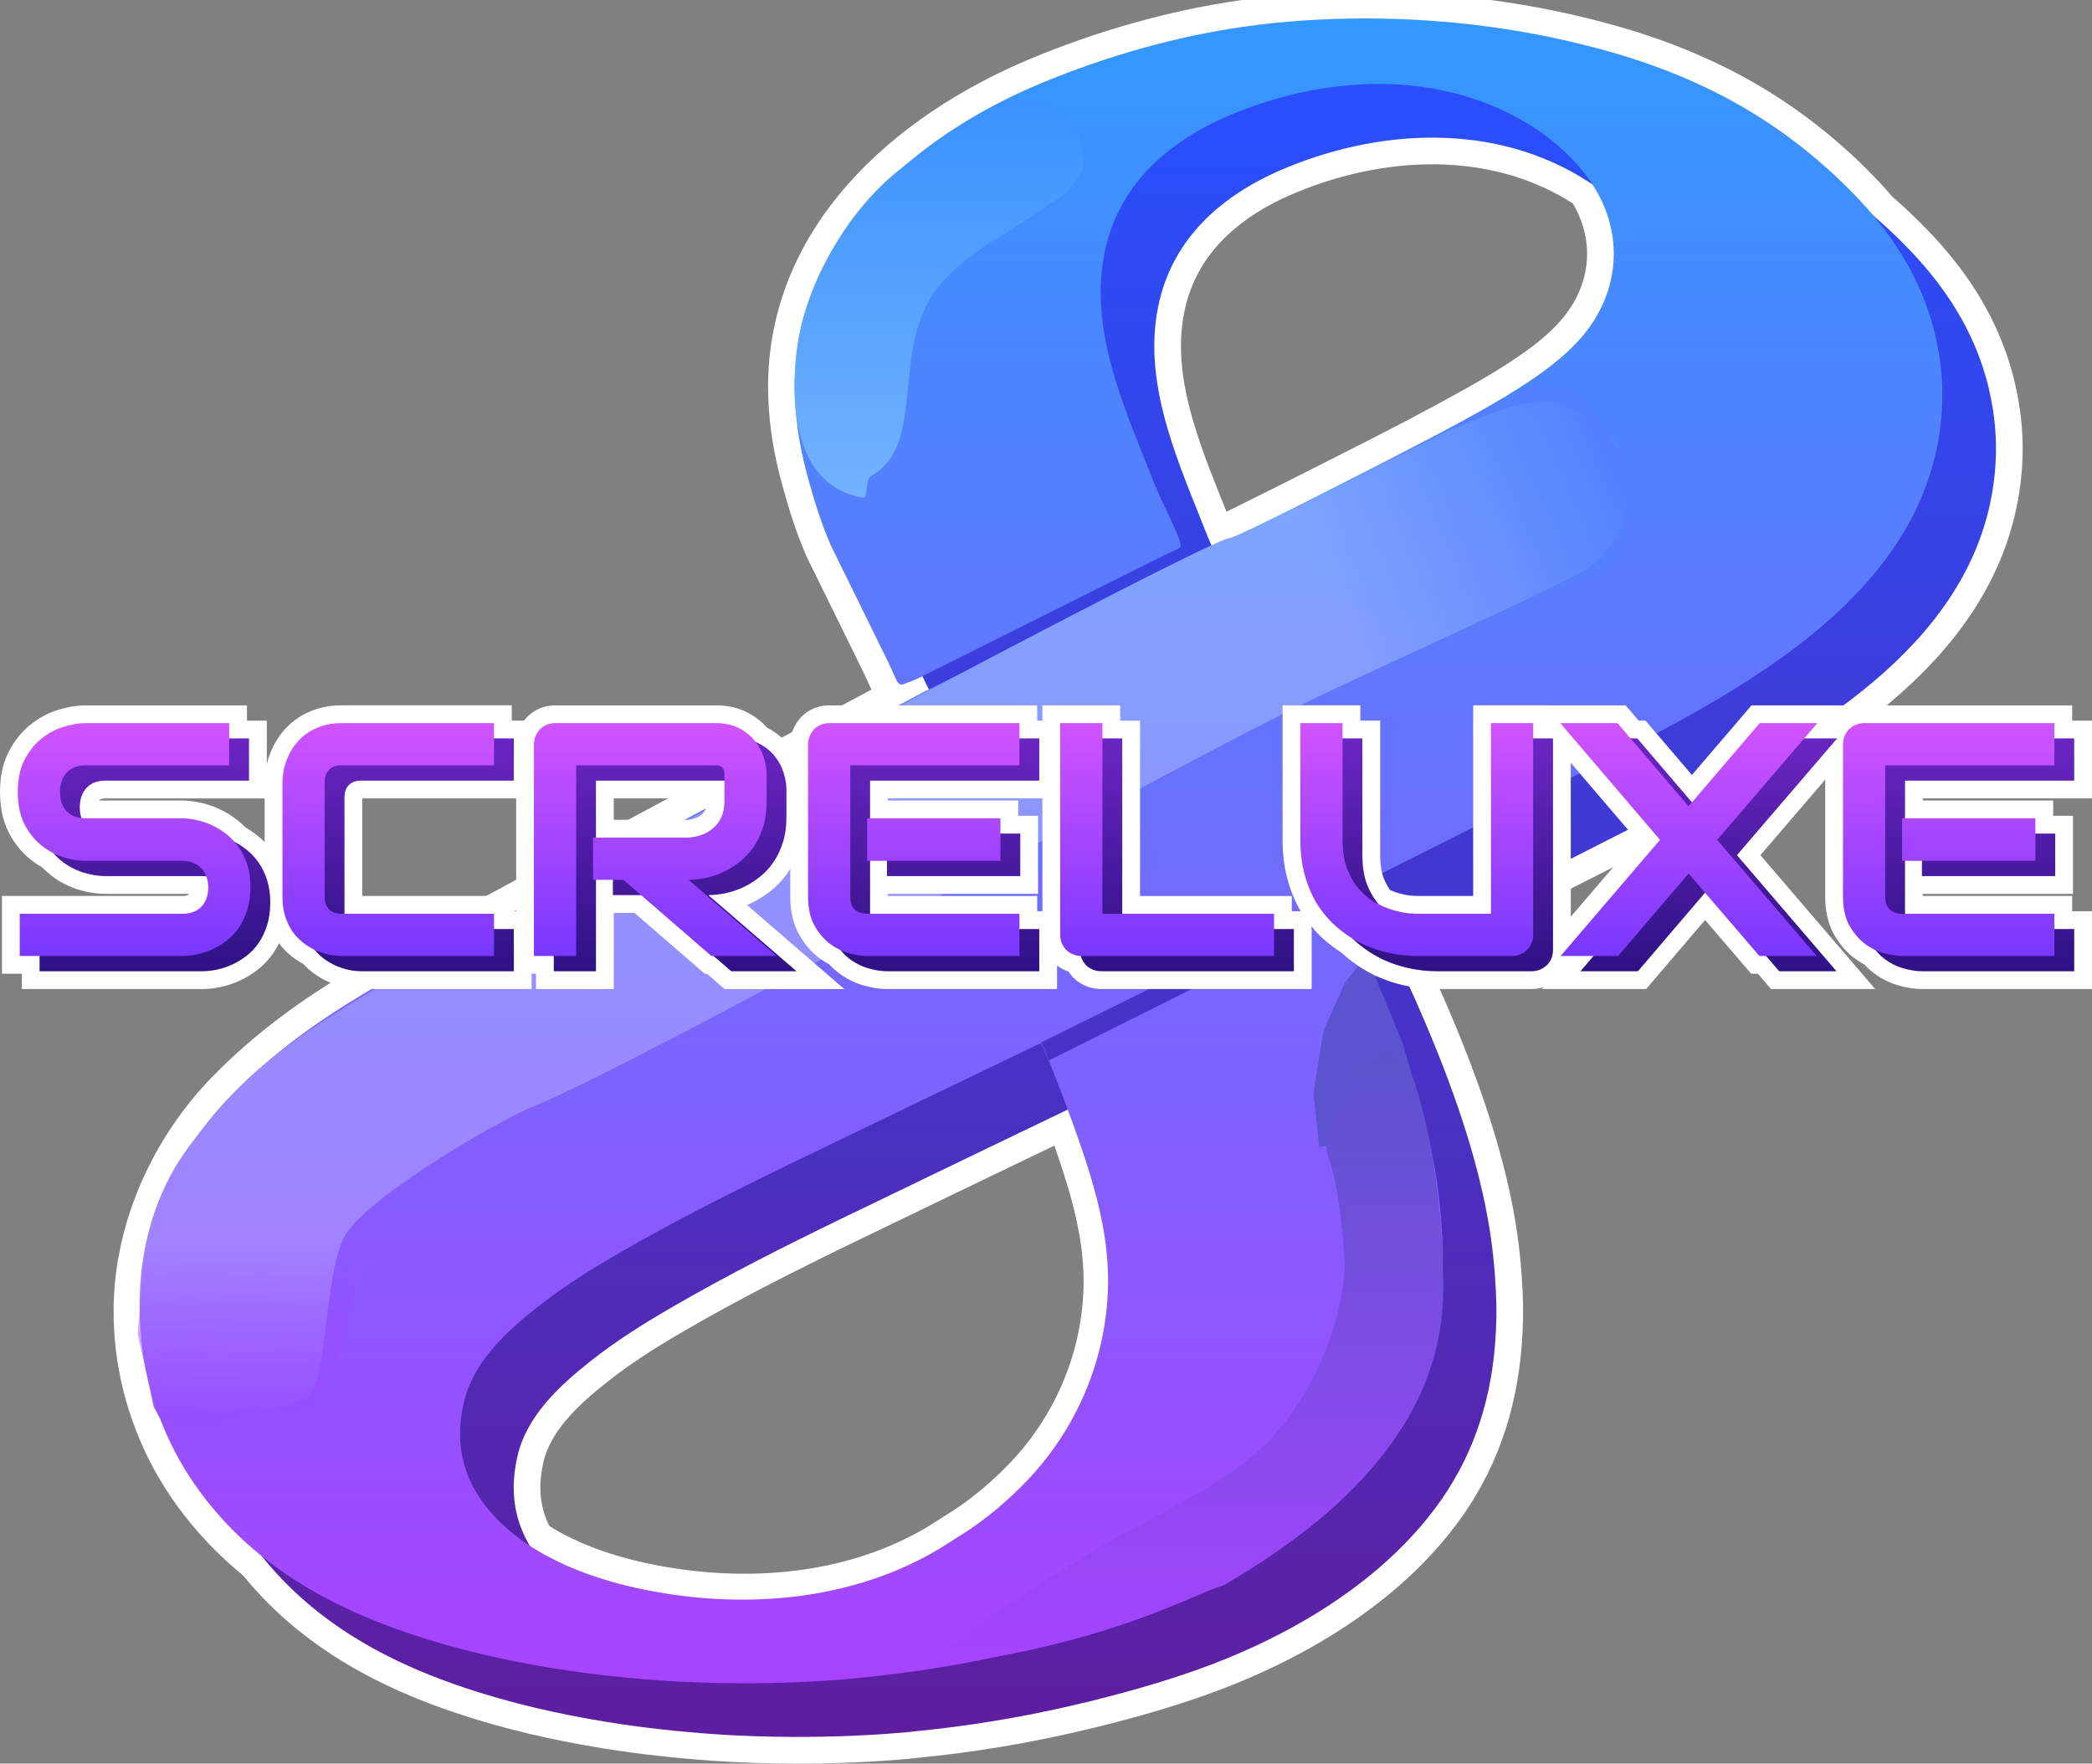 <svg version="1.1" xmlns="http://www.w3.org/2000/svg" xmlns:xlink="http://www.w3.org/1999/xlink" width="235.368" height="198.417" viewBox="0,0,235.368,198.417"><rect x="0" y="0" width="235.368" height="198.417" fill="#808080" stroke="none"/><defs><linearGradient x1="-119.047" y1="87.883" x2="-119.047" y2="275.185" gradientUnits="userSpaceOnUse" id="color-1"><stop offset="0" stop-color="#2850ff"/><stop offset="1" stop-color="#5e1e9f"/></linearGradient><linearGradient x1="158.709" y1="81.846" x2="158.709" y2="269.149" gradientUnits="userSpaceOnUse" id="color-2"><stop offset="0" stop-color="#3398ff"/><stop offset="1" stop-color="#a843ff"/></linearGradient><linearGradient x1="-119.047" y1="87.883" x2="-119.047" y2="275.185" gradientUnits="userSpaceOnUse" id="color-3"><stop offset="0" stop-color="#2850ff"/><stop offset="1" stop-color="#5e1e9f"/></linearGradient><linearGradient x1="158.709" y1="81.846" x2="158.709" y2="269.149" gradientUnits="userSpaceOnUse" id="color-4"><stop offset="0" stop-color="#3398ff"/><stop offset="1" stop-color="#a843ff"/></linearGradient><linearGradient x1="323.667" y1="124.971" x2="323.667" y2="239.391" gradientUnits="userSpaceOnUse" id="color-5"><stop offset="0" stop-color="#79aaff"/><stop offset="1" stop-color="#aa79ff"/></linearGradient><linearGradient x1="400.548" y1="121.039" x2="368.643" y2="136.679" gradientUnits="userSpaceOnUse" id="color-6"><stop offset="0" stop-color="#5480ff"/><stop offset="1" stop-color="#5480ff" stop-opacity="0"/></linearGradient><linearGradient x1="329.494" y1="91.015" x2="329.494" y2="137.188" gradientUnits="userSpaceOnUse" id="color-7"><stop offset="0" stop-color="#3a92ff"/><stop offset="1" stop-color="#76b3ff"/></linearGradient><linearGradient x1="261.4" y1="239.095" x2="261.267" y2="219.818" gradientUnits="userSpaceOnUse" id="color-8"><stop offset="0" stop-color="#964fff"/><stop offset="1" stop-color="#964fff" stop-opacity="0"/></linearGradient><linearGradient x1="358.08" y1="198.456" x2="358.08" y2="267.051" gradientUnits="userSpaceOnUse" id="color-9"><stop offset="0" stop-color="#5b53cc"/><stop offset="1" stop-color="#a544ff"/></linearGradient><linearGradient x1="228.201" y1="162.844" x2="228.201" y2="189.04" gradientUnits="userSpaceOnUse" id="color-10"><stop offset="0" stop-color="#6b25c2"/><stop offset="1" stop-color="#2e1284"/></linearGradient><linearGradient x1="225.97" y1="161.124" x2="225.97" y2="187.321" gradientUnits="userSpaceOnUse" id="color-11"><stop offset="0" stop-color="#d153ff"/><stop offset="1" stop-color="#7838fe"/></linearGradient><linearGradient x1="228.201" y1="162.844" x2="228.201" y2="189.04" gradientUnits="userSpaceOnUse" id="color-12"><stop offset="0" stop-color="#6b25c2"/><stop offset="1" stop-color="#2e1284"/></linearGradient><linearGradient x1="225.97" y1="161.124" x2="225.97" y2="187.321" gradientUnits="userSpaceOnUse" id="color-13"><stop offset="0" stop-color="#d153ff"/><stop offset="1" stop-color="#7838fe"/></linearGradient></defs><g transform="translate(-223.97,-79.768)"><g data-paper-data="{&quot;isPaintingLayer&quot;:true}" fill-rule="nonzero" stroke-linejoin="miter" stroke-miterlimit="10" stroke-dasharray="" stroke-dashoffset="0" style="mix-blend-mode: normal"><g stroke="#ffffff" stroke-width="6" stroke-linecap="butt"><path d="M447.729,123.486c0.67,2.82 0.94,5.682 0.75,8.575c-1.21,18.342 -18.17,28.877 -32.747,36.598c-5.522,2.93 -11.106,5.743 -16.677,8.563c-5.878,2.973 -11.769,5.922 -17.648,8.876c-0.283,0.135 -0.565,0.307 -0.854,0.467l-31.948,15.885l32.82,-14.054c1.1,2.285 1.941,4.183 2.936,6.511c1.781,4.189 3.403,8.446 4.742,12.807c0.964,3.151 1.769,6.339 2.334,9.589c0.455,2.617 0.719,5.246 0.842,7.893c0.098,1.947 0.055,3.882 -0.104,5.823c-0.54,6.837 -2.678,13.096 -6.855,18.6c-2.095,2.764 -4.515,5.197 -7.193,7.377c-4.46,3.63 -9.404,6.45 -14.656,8.741c-4.171,1.806 -8.471,3.194 -12.844,4.392c-4.816,1.321 -9.699,2.414 -14.632,3.231c-3.133,0.522 -6.278,0.928 -9.447,1.229c-0.012,0.006 -0.037,0.012 -0.055,0.012c-0.012,0 -0.025,0.006 -0.049,0.012c-4.337,0.406 -8.692,0.577 -13.047,0.571c-3.053,-0.012 -6.118,-0.104 -9.165,-0.319c-4.017,-0.289 -8.029,-0.725 -12.009,-1.37c-5.43,-0.884 -10.793,-2.101 -16.014,-3.858c-3.434,-1.149 -6.775,-2.525 -9.963,-4.257c-4.484,-2.445 -8.489,-5.485 -11.843,-9.361c-3.649,-4.202 -6.204,-8.987 -7.58,-14.38c-0.725,-2.832 -1.063,-5.719 -1.032,-8.649c0.092,-8.987 4.197,-17.759 10.27,-23.962c9.385,-9.588 19.859,-14.145 34.304,-22.077l43.324,-23.173l22.835,-11.318l7.74,-3.87c4.048,-2.039 8.096,-4.005 12.132,-6.044c5.952,-3.016 11.935,-5.983 17.783,-9.183c2.918,-1.591 5.811,-3.219 8.544,-5.111c1.941,-1.345 3.778,-2.807 5.313,-4.619c4.171,-4.92 4.73,-11.438 1.229,-16.929c-1.456,-2.279 -3.464,-4.239 -5.639,-5.848c-10.246,-7.218 -23.52,-6.892 -34.816,-2.267c-2.875,1.173 -5.571,2.672 -7.942,4.687c-3.508,2.985 -5.78,6.708 -6.646,11.247c-1.671,8.833 2.494,17.636 5.645,25.664c0.977,2.5 3.488,6.931 2.875,7.248l-1.511,0.725l-28.21,14.104c-2.476,0.876 -1.442,1.242 -3.526,-2.853l-6.017,-12.252c-1.099,-2.523 -1.916,-5.166 -2.635,-7.832c-0.774,-2.844 -1.272,-5.731 -1.394,-8.686c-0.725,-17.421 13.059,-29.411 27.814,-35.523c7.285,-3.004 14.914,-5.197 22.716,-6.315c2.267,-0.319 4.539,-0.553 6.818,-0.7c9.202,-0.596 18.508,0.006 27.538,1.861c2.506,0.522 5,1.136 7.463,1.855c3.489,1.026 6.91,2.297 10.191,3.87c5.596,2.672 10.615,6.167 15.092,10.461c2.046,1.96 3.944,4.042 5.584,6.351c2.383,3.336 4.109,6.984 5.068,10.983M351.707,215.048c-1.358,-3.999 -2.899,-7.998 -4.503,-11.898c-0.455,0.184 -0.436,0.172 -0.743,0.319c-9.281,4.466 -18.551,8.913 -27.814,13.403c-6.376,3.096 -12.703,6.278 -18.846,9.834c-3.268,1.88 -6.462,3.876 -9.417,6.222c-3.507,2.777 -7.162,6.155 -8.2,10.688c-1.118,4.81 0,9.048 3.354,12.685c4.613,4.994 11.775,7.445 18.305,8.606c10.387,1.849 21.598,0.891 30.916,-4.318c1.185,-0.657 2.26,-1.401 3.409,-2.107c2.727,-1.695 5.35,-3.944 7.556,-6.272c5.534,-5.891 8.753,-13.6 8.944,-21.677c0.031,-1.327 -0.037,-2.654 -0.172,-3.962c-0.418,-3.962 -1.511,-7.764 -2.789,-11.524M393.318,186.23zM399.144,186.23zM254.279,189.025zM252.507,176.7zM287.124,180.37zM348.409,164.156z" data-paper-data="{&quot;origPos&quot;:null}" fill="url(#color-1)"/><path d="M441.693,117.449c0.67,2.82 0.94,5.682 0.75,8.575c-1.21,18.342 -18.17,28.877 -32.747,36.598c-5.522,2.93 -11.106,5.743 -16.677,8.563c-5.878,2.973 -11.769,5.922 -17.648,8.876c-0.283,0.135 -0.565,0.307 -0.854,0.467l-31.948,15.885l32.82,-14.054c1.1,2.285 1.941,4.183 2.936,6.511c1.781,4.189 3.403,8.446 4.742,12.807c0.964,3.151 1.769,6.339 2.334,9.589c0.455,2.617 0.719,5.246 0.842,7.893c0.098,1.947 0.055,3.882 -0.104,5.823c-0.54,6.837 -2.678,13.096 -6.855,18.6c-2.095,2.764 -4.515,5.197 -7.193,7.377c-4.46,3.63 -9.404,6.45 -14.656,8.741c-4.171,1.806 -8.471,3.194 -12.844,4.392c-4.816,1.321 -9.699,2.414 -14.632,3.231c-3.133,0.522 -6.278,0.928 -9.447,1.229c-0.012,0.006 -0.037,0.012 -0.055,0.012c-0.012,0 -0.025,0.006 -0.049,0.012c-4.337,0.406 -8.692,0.577 -13.047,0.571c-3.053,-0.012 -6.118,-0.104 -9.165,-0.319c-4.017,-0.289 -8.029,-0.725 -12.009,-1.37c-5.43,-0.884 -10.793,-2.101 -16.014,-3.858c-3.434,-1.149 -6.775,-2.525 -9.963,-4.257c-4.484,-2.445 -8.489,-5.485 -11.843,-9.361c-3.649,-4.202 -6.204,-8.987 -7.58,-14.38c-0.725,-2.832 -1.063,-5.719 -1.032,-8.649c0.092,-8.987 4.197,-17.759 10.27,-23.962c9.385,-9.588 19.859,-14.145 34.304,-22.077l43.324,-23.173l22.835,-11.318l7.74,-3.87c4.048,-2.039 8.096,-4.005 12.132,-6.044c5.952,-3.016 11.935,-5.983 17.783,-9.183c2.918,-1.591 5.811,-3.219 8.544,-5.111c1.941,-1.345 3.778,-2.807 5.313,-4.619c4.171,-4.92 4.73,-11.438 1.228,-16.929c-1.456,-2.279 -3.464,-4.239 -5.639,-5.848c-10.246,-7.218 -23.52,-6.892 -34.816,-2.267c-2.875,1.173 -5.571,2.672 -7.942,4.687c-3.508,2.985 -5.78,6.708 -6.646,11.247c-1.671,8.833 2.494,17.636 5.645,25.664c0.977,2.5 3.488,6.931 2.875,7.248l-1.511,0.725l-28.21,14.104c-2.476,0.876 -1.442,1.242 -3.526,-2.853l-6.017,-12.252c-1.099,-2.523 -1.916,-5.166 -2.635,-7.832c-0.774,-2.844 -1.272,-5.731 -1.394,-8.686c-0.725,-17.421 13.059,-29.411 27.814,-35.523c7.285,-3.004 14.914,-5.197 22.716,-6.315c2.267,-0.319 4.539,-0.553 6.818,-0.7c9.202,-0.596 18.508,0.006 27.538,1.861c2.506,0.522 5,1.136 7.463,1.855c3.489,1.026 6.91,2.297 10.191,3.87c5.596,2.672 10.615,6.167 15.092,10.461c2.046,1.96 3.944,4.042 5.584,6.351c2.383,3.336 4.109,6.984 5.068,10.983M345.917,209.099c-0.366,-1.079 -0.733,-2.118 -0.964,-2.757c-0.077,-0.213 -0.12,-0.333 -0.198,-0.546c-1.229,-3.383 -1.973,-5.266 -3.341,-8.595c-0.455,0.184 -0.436,0.172 -0.743,0.319c-9.281,4.466 -18.551,8.913 -27.814,13.403c-6.376,3.096 -12.703,6.278 -18.846,9.834c-3.268,1.88 -6.462,3.876 -9.417,6.222c-3.507,2.777 -7.162,6.155 -8.2,10.688c-1.118,4.81 0,9.048 3.354,12.685c4.613,4.994 11.775,7.445 18.305,8.606c10.387,1.849 21.598,0.891 30.916,-4.318c1.185,-0.657 2.26,-1.401 3.409,-2.107c2.727,-1.695 5.35,-3.944 7.556,-6.272c5.534,-5.891 8.753,-13.6 8.944,-21.677c0.031,-1.327 -0.037,-2.654 -0.172,-3.962c-0.418,-3.962 -1.511,-7.764 -2.789,-11.524M387.281,180.194zM393.108,180.194zM248.242,182.989zM246.47,170.663zM281.087,174.333zM342.373,158.12z" data-paper-data="{&quot;origPos&quot;:null}" fill="url(#color-2)"/></g><path d="M447.729,123.486c0.67,2.82 0.94,5.682 0.75,8.575c-1.21,18.342 -18.17,28.877 -32.747,36.598c-5.522,2.93 -11.106,5.743 -16.677,8.563c-5.878,2.973 -11.769,5.922 -17.648,8.876c-0.283,0.135 -0.565,0.307 -0.854,0.467l-31.948,15.885l32.82,-14.054c1.1,2.285 1.941,4.183 2.936,6.511c1.781,4.189 3.403,8.446 4.742,12.807c0.964,3.151 1.769,6.339 2.334,9.589c0.455,2.617 0.719,5.246 0.842,7.893c0.098,1.947 0.055,3.882 -0.104,5.823c-0.54,6.837 -2.678,13.096 -6.855,18.6c-2.095,2.764 -4.515,5.197 -7.193,7.377c-4.46,3.63 -9.404,6.45 -14.656,8.741c-4.171,1.806 -8.471,3.194 -12.844,4.392c-4.816,1.321 -9.699,2.414 -14.632,3.231c-3.133,0.522 -6.278,0.928 -9.447,1.229c-0.012,0.006 -0.037,0.012 -0.055,0.012c-0.012,0 -0.025,0.006 -0.049,0.012c-4.337,0.406 -8.692,0.577 -13.047,0.571c-3.053,-0.012 -6.118,-0.104 -9.165,-0.319c-4.017,-0.289 -8.029,-0.725 -12.009,-1.37c-5.43,-0.884 -10.793,-2.101 -16.014,-3.858c-3.434,-1.149 -6.775,-2.525 -9.963,-4.257c-4.484,-2.445 -8.489,-5.485 -11.843,-9.361c-3.649,-4.202 -6.204,-8.987 -7.58,-14.38c-0.725,-2.832 -1.063,-5.719 -1.032,-8.649c0.092,-8.987 4.197,-17.759 10.27,-23.962c9.385,-9.588 19.859,-14.145 34.304,-22.077l43.324,-23.173l22.835,-11.318l7.74,-3.87c4.048,-2.039 8.096,-4.005 12.132,-6.044c5.952,-3.016 11.935,-5.983 17.783,-9.183c2.918,-1.591 5.811,-3.219 8.544,-5.111c1.941,-1.345 3.778,-2.807 5.313,-4.619c4.171,-4.92 4.73,-11.438 1.229,-16.929c-1.456,-2.279 -3.464,-4.239 -5.639,-5.848c-10.246,-7.218 -23.52,-6.892 -34.816,-2.267c-2.875,1.173 -5.571,2.672 -7.942,4.687c-3.508,2.985 -5.78,6.708 -6.646,11.247c-1.671,8.833 2.494,17.636 5.645,25.664c0.977,2.5 3.488,6.931 2.875,7.248l-1.511,0.725l-28.21,14.104c-2.476,0.876 -1.442,1.242 -3.526,-2.853l-6.017,-12.252c-1.099,-2.523 -1.916,-5.166 -2.635,-7.832c-0.774,-2.844 -1.272,-5.731 -1.394,-8.686c-0.725,-17.421 13.059,-29.411 27.814,-35.523c7.285,-3.004 14.914,-5.197 22.716,-6.315c2.267,-0.319 4.539,-0.553 6.818,-0.7c9.202,-0.596 18.508,0.006 27.538,1.861c2.506,0.522 5,1.136 7.463,1.855c3.489,1.026 6.91,2.297 10.191,3.87c5.596,2.672 10.615,6.167 15.092,10.461c2.046,1.96 3.944,4.042 5.584,6.351c2.383,3.336 4.109,6.984 5.068,10.983M351.707,215.048c-1.358,-3.999 -2.899,-7.998 -4.503,-11.898c-0.455,0.184 -0.436,0.172 -0.743,0.319c-9.281,4.466 -18.551,8.913 -27.814,13.403c-6.376,3.096 -12.703,6.278 -18.846,9.834c-3.268,1.88 -6.462,3.876 -9.417,6.222c-3.507,2.777 -7.162,6.155 -8.2,10.688c-1.118,4.81 0,9.048 3.354,12.685c4.613,4.994 11.775,7.445 18.305,8.606c10.387,1.849 21.598,0.891 30.916,-4.318c1.185,-0.657 2.26,-1.401 3.409,-2.107c2.727,-1.695 5.35,-3.944 7.556,-6.272c5.534,-5.891 8.753,-13.6 8.944,-21.677c0.031,-1.327 -0.037,-2.654 -0.172,-3.962c-0.418,-3.962 -1.511,-7.764 -2.789,-11.524M393.318,186.23zM399.144,186.23zM254.279,189.025zM252.507,176.7zM287.124,180.37zM348.409,164.156z" data-paper-data="{&quot;origPos&quot;:null}" fill="url(#color-3)" stroke="none" stroke-width="0.042" stroke-linecap="butt"/><path d="M441.693,117.449c0.67,2.82 0.94,5.682 0.75,8.575c-1.21,18.342 -18.17,28.877 -32.747,36.598c-5.522,2.93 -11.106,5.743 -16.677,8.563c-5.878,2.973 -11.769,5.922 -17.648,8.876c-0.283,0.135 -0.565,0.307 -0.854,0.467l-33.423,16.527l0.847,2.047l33.449,-16.744c1.1,2.285 1.941,4.183 2.936,6.511c1.781,4.189 3.403,8.446 4.742,12.807c0.964,3.151 1.769,6.339 2.334,9.589c0.455,2.617 0.719,5.246 0.842,7.893c0.098,1.947 0.055,3.882 -0.104,5.823c-0.54,6.837 -2.678,13.096 -6.855,18.6c-2.095,2.764 -4.515,5.197 -7.193,7.377c-4.46,3.63 -9.404,6.45 -14.656,8.741c-4.171,1.806 -8.471,3.194 -12.844,4.392c-4.816,1.321 -9.699,2.414 -14.632,3.231c-3.133,0.522 -6.278,0.928 -9.447,1.229c-0.012,0.006 -0.037,0.012 -0.055,0.012c-0.012,0 -0.025,0.006 -0.049,0.012c-4.337,0.406 -8.692,0.577 -13.047,0.571c-3.053,-0.012 -6.118,-0.104 -9.165,-0.319c-4.017,-0.289 -8.029,-0.725 -12.009,-1.37c-5.43,-0.884 -10.793,-2.101 -16.014,-3.858c-3.434,-1.149 -6.775,-2.525 -9.963,-4.257c-4.484,-2.445 -8.489,-5.485 -11.843,-9.361c-3.649,-4.202 -6.204,-8.987 -7.58,-14.38c-0.725,-2.832 -1.063,-5.719 -1.032,-8.649c0.092,-8.987 4.197,-17.759 10.27,-23.962c9.385,-9.588 19.859,-14.145 34.304,-22.077l43.324,-23.173l22.835,-11.318l7.74,-3.87c4.048,-2.039 8.096,-4.005 12.132,-6.044c5.952,-3.016 11.935,-5.983 17.783,-9.183c2.918,-1.591 5.811,-3.219 8.544,-5.111c1.941,-1.345 3.778,-2.807 5.313,-4.619c4.171,-4.92 4.73,-11.438 1.228,-16.929c-1.456,-2.279 -3.464,-4.239 -5.639,-5.848c-10.246,-7.218 -23.52,-6.892 -34.816,-2.267c-2.875,1.173 -5.571,2.672 -7.942,4.687c-3.508,2.985 -5.78,6.708 -6.646,11.247c-1.671,8.833 2.494,17.636 5.645,25.664c0.977,2.5 3.488,6.931 2.875,7.248l-1.511,0.725l-28.21,14.104c-2.476,0.876 -1.442,1.242 -3.526,-2.853l-6.017,-12.252c-1.099,-2.523 -1.916,-5.166 -2.635,-7.832c-0.774,-2.844 -1.272,-5.731 -1.394,-8.686c-0.725,-17.421 13.059,-29.411 27.814,-35.523c7.285,-3.004 14.914,-5.197 22.716,-6.315c2.267,-0.319 4.539,-0.553 6.818,-0.7c9.202,-0.596 18.508,0.006 27.538,1.861c2.506,0.522 5,1.136 7.463,1.855c3.489,1.026 6.91,2.297 10.191,3.87c5.596,2.672 10.615,6.167 15.092,10.461c2.046,1.96 3.944,4.042 5.584,6.351c2.383,3.336 4.109,6.984 5.068,10.983M345.671,209.012c-1.358,-3.999 -2.899,-7.998 -4.503,-11.898c-0.455,0.184 -0.436,0.172 -0.743,0.319c-9.281,4.466 -18.551,8.913 -27.814,13.403c-6.376,3.096 -12.703,6.278 -18.846,9.834c-3.268,1.88 -6.462,3.876 -9.417,6.222c-3.507,2.777 -7.162,6.155 -8.2,10.688c-1.118,4.81 0,9.048 3.354,12.685c4.613,4.994 11.775,7.445 18.305,8.606c10.387,1.849 21.598,0.891 30.916,-4.318c1.185,-0.657 2.26,-1.401 3.409,-2.107c2.727,-1.695 5.35,-3.944 7.556,-6.272c5.534,-5.891 8.753,-13.6 8.944,-21.677c0.031,-1.327 -0.037,-2.654 -0.172,-3.962c-0.418,-3.962 -1.511,-7.764 -2.789,-11.524M387.281,180.194zM393.108,180.194zM248.242,182.989zM246.47,170.663zM281.087,174.333zM342.373,158.12z" data-paper-data="{&quot;origPos&quot;:null}" fill="url(#color-4)" stroke="none" stroke-width="0.042" stroke-linecap="butt"/><path d="M251.18,239.332c-3.669,0.445 -7.489,1.437 -9.458,-0.597c-3.38,-9.962 -2.792,-21.434 3.448,-29.903c6.995,-9.493 12.805,-14.249 44.878,-30.683c36.003,-19.756 71.193,-38.031 72.248,-37.836c0.453,0.084 15.958,-7.659 24.546,-12.091c2.706,-1.045 8.749,-3.776 11.808,-3.163c9.787,1.962 11.173,12.753 4.306,18.423c-1.944,1.605 -25.759,12.152 -34.424,16.485c-17.688,8.844 -73.394,39.795 -84.252,44.15c-4.476,1.795 -18.425,10.068 -21.272,14.315c-2.68,3.996 -2.062,17.258 -4.6,18.708z" data-paper-data="{&quot;origPos&quot;:null}" fill="url(#color-5)" stroke="none" stroke-width="0.5" stroke-linecap="butt"/><path d="M372.408,208.844l-0.672,-6.112l1.142,-6.986l2.418,-5.441l2.418,-3.023l4.097,9.941l2.62,9.135z" data-paper-data="{&quot;origPos&quot;:null}" fill="#5d53ce" stroke="none" stroke-width="0.924" stroke-linecap="round"/><path d="M445.22,122.599v0h-0.672z" data-paper-data="{&quot;origPos&quot;:null}" fill="#6159de" stroke="none" stroke-width="0.924" stroke-linecap="butt"/><path d="M396.838,122.932l4.732,1.166c0,0 5.7,6.598 6,9.463c0.428,4.092 -2.197,9.656 -2.197,9.656l-27.151,13.002l-9.337,-18.994z" data-paper-data="{&quot;origPos&quot;:null}" fill="url(#color-6)" stroke="none" stroke-width="0.924" stroke-linecap="round"/><path d="M330.076,111.405c-6.36,6.903 -1.526,18.165 -8.082,21.911c-0.794,0.454 -0.222,2.573 -1.021,2.432c-7.85,-1.388 -8.099,-11.011 -7.333,-16.816c0.972,-7.367 5.852,-15.731 11.74,-20.229c4,-3.36 11.155,-7.372 11.155,-7.372c0.84,-0.442 3.245,-0.27 3.304,-0.269c0.946,-0.128 1.669,-0.017 2.395,0.569c2.054,0.966 3.475,3.054 3.475,5.473c0.598,1.197 -0.123,2.44 -1.092,3.467c-0.599,0.855 -1.415,1.547 -2.366,1.998c-4.401,3.346 -8.39,4.728 -12.174,8.835z" data-paper-data="{&quot;origPos&quot;:null}" fill="url(#color-7)" stroke="none" stroke-width="0.5" stroke-linecap="butt"/><path d="M258.871,238.171l-13.891,2.295l-3.062,-1.216l-0.655,-1.203l-1.802,-8.251l0.851,-9.832l24.778,0.507c0,0 -3.345,12.394 -3.431,13.303c-0.029,0.303 -2.787,4.399 -2.787,4.399z" data-paper-data="{&quot;origPos&quot;:null}" fill="url(#color-8)" stroke="none" stroke-width="0.924" stroke-linecap="round"/><path d="M383.104,201.469c2.716,8.352 3.247,18.123 3.247,23.277c0,13.618 -9.309,24.395 -24.69,33.37c-3.756,1.126 -12.26,6.279 -30.87,8.904c-5.674,0.541 11.208,-9.746 16.083,-12.699c6.851,-4.15 15.261,-7.447 20.274,-12.885c5.332,-5.785 8.464,-14.948 8.062,-20.457c-0.242,-3.327 -0.658,-7.66 -1.706,-10.803c-0.23,-0.639 -0.355,-1.328 -0.355,-2.046c0,-1.277 1.098,-3.486 1.27,-3.707c0.235,-0.314 1.327,-3.706 1.608,-3.944c2.823,-2.383 5.757,-3.069 7.076,0.988z" data-paper-data="{&quot;origPos&quot;:null}" fill="url(#color-9)" stroke="none" stroke-width="0.5" stroke-linecap="butt"/><g data-paper-data="{&quot;origPos&quot;:null}" stroke="#ffffff" stroke-width="4" stroke-linecap="butt"><path d="M254.379,181.331c0,0.938 -0.122,1.784 -0.365,2.54c-0.231,0.744 -0.542,1.401 -0.932,1.973c-0.389,0.572 -0.846,1.059 -1.37,1.461c-0.524,0.401 -1.065,0.731 -1.626,0.986c-0.56,0.256 -1.132,0.445 -1.716,0.567c-0.573,0.122 -1.115,0.182 -1.626,0.182h-18.323v-4.75h18.323c0.913,0 1.619,-0.268 2.119,-0.803c0.512,-0.535 0.768,-1.254 0.768,-2.156c0,-0.438 -0.068,-0.841 -0.201,-1.205c-0.135,-0.366 -0.329,-0.682 -0.585,-0.95c-0.243,-0.268 -0.548,-0.475 -0.913,-0.621c-0.353,-0.146 -0.749,-0.219 -1.188,-0.219h-10.925c-0.767,0 -1.595,-0.134 -2.484,-0.402c-0.889,-0.281 -1.717,-0.725 -2.484,-1.334c-0.755,-0.608 -1.388,-1.407 -1.9,-2.393c-0.499,-0.986 -0.748,-2.192 -0.748,-3.616c0,-1.425 0.249,-2.625 0.748,-3.599c0.512,-0.987 1.145,-1.784 1.9,-2.393c0.767,-0.622 1.596,-1.066 2.484,-1.334c0.89,-0.279 1.717,-0.42 2.484,-0.42h16.167v4.749h-16.167c-0.901,0 -1.608,0.275 -2.119,0.822c-0.499,0.548 -0.75,1.273 -0.75,2.175c0,0.913 0.25,1.638 0.75,2.174c0.511,0.524 1.217,0.786 2.119,0.786h10.925h0.036c0.512,0.012 1.053,0.085 1.626,0.219c0.572,0.123 1.139,0.317 1.699,0.585c0.573,0.269 1.114,0.609 1.626,1.023c0.511,0.402 0.962,0.89 1.352,1.461c0.402,0.573 0.718,1.231 0.949,1.974c0.231,0.742 0.347,1.583 0.347,2.521zM281.782,189.04h-17.136c-0.438,0 -0.913,-0.049 -1.424,-0.146c-0.499,-0.11 -0.998,-0.274 -1.499,-0.493c-0.486,-0.219 -0.955,-0.499 -1.407,-0.841c-0.45,-0.353 -0.852,-0.773 -1.205,-1.26c-0.341,-0.499 -0.615,-1.071 -0.822,-1.717c-0.207,-0.657 -0.311,-1.394 -0.311,-2.21v-12.861c0,-0.438 0.049,-0.907 0.146,-1.407c0.11,-0.512 0.275,-1.011 0.493,-1.499c0.22,-0.499 0.506,-0.974 0.859,-1.424c0.353,-0.451 0.773,-0.846 1.26,-1.188c0.499,-0.353 1.071,-0.634 1.716,-0.841c0.647,-0.207 1.377,-0.31 2.192,-0.31h17.136v4.749h-17.136c-0.621,0 -1.095,0.165 -1.424,0.493c-0.33,0.329 -0.493,0.816 -0.493,1.461v12.825c0,0.609 0.164,1.084 0.493,1.425c0.34,0.329 0.816,0.492 1.424,0.492h17.136zM312.453,171.649c0,1.084 -0.133,2.052 -0.402,2.904c-0.268,0.854 -0.633,1.608 -1.095,2.266c-0.451,0.645 -0.974,1.2 -1.571,1.663c-0.596,0.463 -1.224,0.846 -1.881,1.151c-0.645,0.292 -1.304,0.505 -1.974,0.639c-0.657,0.135 -1.279,0.201 -1.864,0.201l9.92,8.568h-7.344l-9.902,-8.568h-3.416v-4.75h10.741c0.597,-0.048 1.139,-0.17 1.626,-0.365c0.499,-0.207 0.926,-0.482 1.279,-0.822c0.365,-0.341 0.645,-0.749 0.841,-1.224c0.194,-0.487 0.292,-1.042 0.292,-1.663v-2.997c0,-0.268 -0.037,-0.469 -0.11,-0.602c-0.061,-0.146 -0.146,-0.25 -0.256,-0.311c-0.097,-0.073 -0.207,-0.116 -0.329,-0.127c-0.11,-0.013 -0.213,-0.019 -0.311,-0.019h-15.674v21.447h-4.75v-23.803c0,-0.33 0.062,-0.64 0.183,-0.932c0.122,-0.292 0.286,-0.548 0.493,-0.768c0.219,-0.219 0.475,-0.389 0.767,-0.511c0.292,-0.122 0.609,-0.182 0.949,-0.182h18.031c1.059,0 1.955,0.194 2.686,0.585c0.731,0.378 1.321,0.858 1.772,1.443c0.463,0.573 0.792,1.194 0.986,1.864c0.208,0.67 0.311,1.297 0.311,1.881zM338.76,178.335h-14.998v-4.786h14.998zM340.897,189.04h-17.135c-0.658,0 -1.376,-0.116 -2.156,-0.347c-0.779,-0.231 -1.504,-0.609 -2.173,-1.133c-0.658,-0.536 -1.212,-1.224 -1.663,-2.064c-0.438,-0.852 -0.658,-1.894 -0.658,-3.124v-17.135c0,-0.33 0.062,-0.64 0.184,-0.932c0.122,-0.292 0.286,-0.548 0.493,-0.768c0.219,-0.219 0.475,-0.389 0.767,-0.511c0.292,-0.122 0.609,-0.182 0.949,-0.182h21.392v4.749h-19.035v14.779c0,0.621 0.165,1.095 0.493,1.425c0.329,0.329 0.81,0.492 1.443,0.492h17.099zM369.541,189.04h-21.666c-0.341,0 -0.658,-0.061 -0.951,-0.182c-0.292,-0.122 -0.547,-0.286 -0.767,-0.493c-0.207,-0.22 -0.371,-0.475 -0.493,-0.767c-0.122,-0.292 -0.182,-0.609 -0.182,-0.95v-23.803h4.75v21.446h19.309zM398.698,186.647c0,0.341 -0.061,0.658 -0.184,0.95c-0.122,0.292 -0.292,0.547 -0.511,0.767c-0.22,0.207 -0.475,0.372 -0.767,0.493c-0.292,0.122 -0.603,0.182 -0.932,0.182h-10.705c-1.011,0 -2.034,-0.11 -3.069,-0.329c-1.036,-0.22 -2.04,-0.554 -3.015,-1.005c-0.961,-0.462 -1.868,-1.046 -2.722,-1.754c-0.852,-0.706 -1.601,-1.54 -2.247,-2.502c-0.633,-0.975 -1.132,-2.083 -1.498,-3.325c-0.365,-1.254 -0.548,-2.649 -0.548,-4.183v-13.098h4.75v13.098c0,1.34 0.182,2.472 0.548,3.398c0.378,0.926 0.852,1.699 1.424,2.32c0.573,0.622 1.201,1.108 1.882,1.461c0.682,0.354 1.327,0.616 1.936,0.786c0.621,0.171 1.163,0.281 1.626,0.33c0.475,0.036 0.786,0.054 0.932,0.054h8.348v-21.446h4.75zM416.18,172.197l8.002,-9.353h6.484l-11.271,13.134l11.198,13.062h-6.449l-7.964,-9.281l-7.928,9.281h-6.468l11.181,-13.062l-11.217,-13.134h6.43zM455.201,178.335h-14.998v-4.786h14.998zM457.338,189.04h-17.135c-0.658,0 -1.376,-0.116 -2.156,-0.347c-0.78,-0.231 -1.504,-0.609 -2.173,-1.133c-0.658,-0.536 -1.212,-1.224 -1.663,-2.064c-0.438,-0.852 -0.658,-1.894 -0.658,-3.124v-17.135c0,-0.33 0.061,-0.64 0.182,-0.932c0.123,-0.292 0.286,-0.548 0.493,-0.768c0.22,-0.219 0.476,-0.389 0.768,-0.511c0.292,-0.122 0.608,-0.182 0.949,-0.182h21.392v4.749h-19.035v14.779c0,0.621 0.164,1.095 0.493,1.425c0.329,0.329 0.809,0.492 1.443,0.492h17.099z" fill="url(#color-10)"/><path d="M252.148,179.611c0,0.938 -0.122,1.784 -0.365,2.54c-0.231,0.744 -0.542,1.401 -0.932,1.973c-0.389,0.572 -0.846,1.059 -1.37,1.461c-0.524,0.401 -1.065,0.731 -1.626,0.986c-0.56,0.256 -1.132,0.445 -1.716,0.567c-0.573,0.122 -1.115,0.182 -1.626,0.182h-18.323v-4.75h18.323c0.913,0 1.619,-0.268 2.119,-0.803c0.512,-0.535 0.768,-1.254 0.768,-2.156c0,-0.438 -0.068,-0.841 -0.201,-1.205c-0.135,-0.366 -0.329,-0.682 -0.585,-0.95c-0.243,-0.268 -0.548,-0.475 -0.913,-0.621c-0.353,-0.146 -0.749,-0.219 -1.188,-0.219h-10.925c-0.767,0 -1.595,-0.134 -2.484,-0.402c-0.889,-0.281 -1.717,-0.725 -2.484,-1.334c-0.755,-0.608 -1.388,-1.407 -1.9,-2.393c-0.499,-0.986 -0.748,-2.192 -0.748,-3.616c0,-1.425 0.249,-2.625 0.748,-3.599c0.512,-0.987 1.145,-1.784 1.9,-2.393c0.767,-0.622 1.596,-1.066 2.484,-1.334c0.89,-0.279 1.717,-0.42 2.484,-0.42h16.167v4.749h-16.167c-0.901,0 -1.608,0.275 -2.119,0.822c-0.499,0.548 -0.75,1.273 -0.75,2.175c0,0.913 0.25,1.638 0.75,2.174c0.511,0.524 1.217,0.786 2.119,0.786h10.925h0.036c0.512,0.012 1.053,0.085 1.626,0.219c0.572,0.123 1.139,0.317 1.699,0.585c0.573,0.269 1.114,0.609 1.626,1.023c0.511,0.402 0.962,0.89 1.352,1.461c0.402,0.573 0.718,1.231 0.949,1.974c0.231,0.742 0.347,1.583 0.347,2.521zM279.551,187.321h-17.136c-0.438,0 -0.913,-0.049 -1.424,-0.146c-0.499,-0.11 -0.998,-0.274 -1.499,-0.493c-0.486,-0.219 -0.955,-0.499 -1.407,-0.841c-0.45,-0.353 -0.852,-0.773 -1.205,-1.26c-0.341,-0.499 -0.615,-1.071 -0.822,-1.717c-0.207,-0.657 -0.311,-1.394 -0.311,-2.21v-12.861c0,-0.438 0.049,-0.907 0.146,-1.407c0.11,-0.512 0.275,-1.011 0.493,-1.499c0.22,-0.499 0.506,-0.974 0.859,-1.424c0.353,-0.451 0.773,-0.846 1.26,-1.188c0.499,-0.353 1.071,-0.634 1.716,-0.841c0.647,-0.207 1.377,-0.31 2.192,-0.31h17.136v4.749h-17.136c-0.621,0 -1.095,0.165 -1.424,0.493c-0.33,0.329 -0.493,0.816 -0.493,1.461v12.825c0,0.609 0.164,1.084 0.493,1.425c0.34,0.329 0.816,0.492 1.424,0.492h17.136zM310.222,169.929c0,1.084 -0.133,2.052 -0.402,2.904c-0.268,0.854 -0.633,1.608 -1.095,2.266c-0.451,0.645 -0.974,1.2 -1.571,1.663c-0.596,0.463 -1.224,0.846 -1.881,1.151c-0.645,0.292 -1.304,0.505 -1.974,0.639c-0.657,0.135 -1.279,0.201 -1.864,0.201l9.92,8.568h-7.344l-9.902,-8.568h-3.416v-4.75h10.741c0.597,-0.048 1.139,-0.17 1.626,-0.365c0.499,-0.207 0.926,-0.482 1.279,-0.822c0.365,-0.341 0.645,-0.749 0.841,-1.224c0.194,-0.487 0.292,-1.042 0.292,-1.663v-2.997c0,-0.268 -0.037,-0.469 -0.11,-0.602c-0.061,-0.146 -0.146,-0.25 -0.256,-0.311c-0.097,-0.073 -0.207,-0.116 -0.329,-0.127c-0.11,-0.013 -0.213,-0.019 -0.311,-0.019h-15.674v21.447h-4.75v-23.803c0,-0.33 0.062,-0.64 0.183,-0.932c0.122,-0.292 0.286,-0.548 0.493,-0.768c0.219,-0.219 0.475,-0.389 0.767,-0.511c0.292,-0.122 0.609,-0.182 0.949,-0.182h18.031c1.059,0 1.955,0.194 2.686,0.585c0.731,0.378 1.321,0.858 1.772,1.443c0.463,0.573 0.792,1.194 0.986,1.864c0.208,0.67 0.311,1.297 0.311,1.881zM336.528,176.616h-14.998v-4.786h14.998zM338.666,187.321h-17.135c-0.658,0 -1.376,-0.116 -2.156,-0.347c-0.779,-0.231 -1.504,-0.609 -2.173,-1.133c-0.658,-0.536 -1.212,-1.224 -1.663,-2.064c-0.438,-0.852 -0.658,-1.894 -0.658,-3.124v-17.135c0,-0.33 0.062,-0.64 0.184,-0.932c0.122,-0.292 0.286,-0.548 0.493,-0.768c0.219,-0.219 0.475,-0.389 0.767,-0.511c0.292,-0.122 0.609,-0.182 0.949,-0.182h21.392v4.749h-19.035v14.779c0,0.621 0.165,1.095 0.493,1.425c0.329,0.329 0.81,0.492 1.443,0.492h17.099zM367.31,187.321h-21.666c-0.341,0 -0.658,-0.061 -0.951,-0.182c-0.292,-0.122 -0.547,-0.286 -0.767,-0.493c-0.207,-0.22 -0.371,-0.475 -0.493,-0.767c-0.122,-0.292 -0.182,-0.609 -0.182,-0.95v-23.803h4.75v21.446h19.309zM396.467,184.927c0,0.341 -0.061,0.658 -0.184,0.95c-0.122,0.292 -0.292,0.547 -0.511,0.767c-0.22,0.207 -0.475,0.372 -0.767,0.493c-0.292,0.122 -0.603,0.182 -0.932,0.182h-10.705c-1.011,0 -2.034,-0.11 -3.069,-0.329c-1.036,-0.22 -2.04,-0.554 -3.015,-1.005c-0.961,-0.462 -1.868,-1.046 -2.722,-1.754c-0.852,-0.706 -1.601,-1.54 -2.247,-2.502c-0.633,-0.975 -1.132,-2.083 -1.498,-3.325c-0.365,-1.254 -0.548,-2.649 -0.548,-4.183v-13.098h4.75v13.098c0,1.34 0.182,2.472 0.548,3.398c0.378,0.926 0.852,1.699 1.424,2.32c0.573,0.622 1.201,1.108 1.882,1.461c0.682,0.354 1.327,0.616 1.936,0.786c0.621,0.171 1.163,0.281 1.626,0.33c0.475,0.036 0.786,0.054 0.932,0.054h8.348v-21.446h4.75zM413.949,170.478l8.002,-9.353h6.484l-11.271,13.134l11.198,13.062h-6.449l-7.964,-9.281l-7.928,9.281h-6.468l11.181,-13.062l-11.217,-13.134h6.43zM452.97,176.616h-14.998v-4.786h14.998zM455.107,187.321h-17.135c-0.658,0 -1.376,-0.116 -2.156,-0.347c-0.78,-0.231 -1.504,-0.609 -2.173,-1.133c-0.658,-0.536 -1.212,-1.224 -1.663,-2.064c-0.438,-0.852 -0.658,-1.894 -0.658,-3.124v-17.135c0,-0.33 0.061,-0.64 0.182,-0.932c0.123,-0.292 0.286,-0.548 0.493,-0.768c0.22,-0.219 0.476,-0.389 0.768,-0.511c0.292,-0.122 0.608,-0.182 0.949,-0.182h21.392v4.749h-19.035v14.779c0,0.621 0.164,1.095 0.493,1.425c0.329,0.329 0.809,0.492 1.443,0.492h17.099z" fill="url(#color-11)"/></g><g data-paper-data="{&quot;origPos&quot;:null}" stroke="none" stroke-width="1.258" stroke-linecap="butt"><path d="M254.379,181.331c0,0.938 -0.122,1.784 -0.365,2.54c-0.231,0.744 -0.542,1.401 -0.932,1.973c-0.389,0.572 -0.846,1.059 -1.37,1.461c-0.524,0.401 -1.065,0.731 -1.626,0.986c-0.56,0.256 -1.132,0.445 -1.716,0.567c-0.573,0.122 -1.115,0.182 -1.626,0.182h-18.323v-4.75h18.323c0.913,0 1.619,-0.268 2.119,-0.803c0.512,-0.535 0.768,-1.254 0.768,-2.156c0,-0.438 -0.068,-0.841 -0.201,-1.205c-0.135,-0.366 -0.329,-0.682 -0.585,-0.95c-0.243,-0.268 -0.548,-0.475 -0.913,-0.621c-0.353,-0.146 -0.749,-0.219 -1.188,-0.219h-10.925c-0.767,0 -1.595,-0.134 -2.484,-0.402c-0.889,-0.281 -1.717,-0.725 -2.484,-1.334c-0.755,-0.608 -1.388,-1.407 -1.9,-2.393c-0.499,-0.986 -0.748,-2.192 -0.748,-3.616c0,-1.425 0.249,-2.625 0.748,-3.599c0.512,-0.987 1.145,-1.784 1.9,-2.393c0.767,-0.622 1.596,-1.066 2.484,-1.334c0.89,-0.279 1.717,-0.42 2.484,-0.42h16.167v4.749h-16.167c-0.901,0 -1.608,0.275 -2.119,0.822c-0.499,0.548 -0.75,1.273 -0.75,2.175c0,0.913 0.25,1.638 0.75,2.174c0.511,0.524 1.217,0.786 2.119,0.786h10.925h0.036c0.512,0.012 1.053,0.085 1.626,0.219c0.572,0.123 1.139,0.317 1.699,0.585c0.573,0.269 1.114,0.609 1.626,1.023c0.511,0.402 0.962,0.89 1.352,1.461c0.402,0.573 0.718,1.231 0.949,1.974c0.231,0.742 0.347,1.583 0.347,2.521zM281.782,189.04h-17.136c-0.438,0 -0.913,-0.049 -1.424,-0.146c-0.499,-0.11 -0.998,-0.274 -1.499,-0.493c-0.486,-0.219 -0.955,-0.499 -1.407,-0.841c-0.45,-0.353 -0.852,-0.773 -1.205,-1.26c-0.341,-0.499 -0.615,-1.071 -0.822,-1.717c-0.207,-0.657 -0.311,-1.394 -0.311,-2.21v-12.861c0,-0.438 0.049,-0.907 0.146,-1.407c0.11,-0.512 0.275,-1.011 0.493,-1.499c0.22,-0.499 0.506,-0.974 0.859,-1.424c0.353,-0.451 0.773,-0.846 1.26,-1.188c0.499,-0.353 1.071,-0.634 1.716,-0.841c0.647,-0.207 1.377,-0.31 2.192,-0.31h17.136v4.749h-17.136c-0.621,0 -1.095,0.165 -1.424,0.493c-0.33,0.329 -0.493,0.816 -0.493,1.461v12.825c0,0.609 0.164,1.084 0.493,1.425c0.34,0.329 0.816,0.492 1.424,0.492h17.136zM312.453,171.649c0,1.084 -0.133,2.052 -0.402,2.904c-0.268,0.854 -0.633,1.608 -1.095,2.266c-0.451,0.645 -0.974,1.2 -1.571,1.663c-0.596,0.463 -1.224,0.846 -1.881,1.151c-0.645,0.292 -1.304,0.505 -1.974,0.639c-0.657,0.135 -1.279,0.201 -1.864,0.201l9.92,8.568h-7.344l-9.902,-8.568h-3.416v-4.75h10.741c0.597,-0.048 1.139,-0.17 1.626,-0.365c0.499,-0.207 0.926,-0.482 1.279,-0.822c0.365,-0.341 0.645,-0.749 0.841,-1.224c0.194,-0.487 0.292,-1.042 0.292,-1.663v-2.997c0,-0.268 -0.037,-0.469 -0.11,-0.602c-0.061,-0.146 -0.146,-0.25 -0.256,-0.311c-0.097,-0.073 -0.207,-0.116 -0.329,-0.127c-0.11,-0.013 -0.213,-0.019 -0.311,-0.019h-15.674v21.447h-4.75v-23.803c0,-0.33 0.062,-0.64 0.183,-0.932c0.122,-0.292 0.286,-0.548 0.493,-0.768c0.219,-0.219 0.475,-0.389 0.767,-0.511c0.292,-0.122 0.609,-0.182 0.949,-0.182h18.031c1.059,0 1.955,0.194 2.686,0.585c0.731,0.378 1.321,0.858 1.772,1.443c0.463,0.573 0.792,1.194 0.986,1.864c0.208,0.67 0.311,1.297 0.311,1.881zM338.76,178.335h-14.998v-4.786h14.998zM340.897,189.04h-17.135c-0.658,0 -1.376,-0.116 -2.156,-0.347c-0.779,-0.231 -1.504,-0.609 -2.173,-1.133c-0.658,-0.536 -1.212,-1.224 -1.663,-2.064c-0.438,-0.852 -0.658,-1.894 -0.658,-3.124v-17.135c0,-0.33 0.062,-0.64 0.184,-0.932c0.122,-0.292 0.286,-0.548 0.493,-0.768c0.219,-0.219 0.475,-0.389 0.767,-0.511c0.292,-0.122 0.609,-0.182 0.949,-0.182h21.392v4.749h-19.035v14.779c0,0.621 0.165,1.095 0.493,1.425c0.329,0.329 0.81,0.492 1.443,0.492h17.099zM369.541,189.04h-21.666c-0.341,0 -0.658,-0.061 -0.951,-0.182c-0.292,-0.122 -0.547,-0.286 -0.767,-0.493c-0.207,-0.22 -0.371,-0.475 -0.493,-0.767c-0.122,-0.292 -0.182,-0.609 -0.182,-0.95v-23.803h4.75v21.446h19.309zM398.698,186.647c0,0.341 -0.061,0.658 -0.184,0.95c-0.122,0.292 -0.292,0.547 -0.511,0.767c-0.22,0.207 -0.475,0.372 -0.767,0.493c-0.292,0.122 -0.603,0.182 -0.932,0.182h-10.705c-1.011,0 -2.034,-0.11 -3.069,-0.329c-1.036,-0.22 -2.04,-0.554 -3.015,-1.005c-0.961,-0.462 -1.868,-1.046 -2.722,-1.754c-0.852,-0.706 -1.601,-1.54 -2.247,-2.502c-0.633,-0.975 -1.132,-2.083 -1.498,-3.325c-0.365,-1.254 -0.548,-2.649 -0.548,-4.183v-13.098h4.75v13.098c0,1.34 0.182,2.472 0.548,3.398c0.378,0.926 0.852,1.699 1.424,2.32c0.573,0.622 1.201,1.108 1.882,1.461c0.682,0.354 1.327,0.616 1.936,0.786c0.621,0.171 1.163,0.281 1.626,0.33c0.475,0.036 0.786,0.054 0.932,0.054h8.348v-21.446h4.75zM416.18,172.197l8.002,-9.353h6.484l-11.271,13.134l11.198,13.062h-6.449l-7.964,-9.281l-7.928,9.281h-6.468l11.181,-13.062l-11.217,-13.134h6.43zM455.201,178.335h-14.998v-4.786h14.998zM457.338,189.04h-17.135c-0.658,0 -1.376,-0.116 -2.156,-0.347c-0.78,-0.231 -1.504,-0.609 -2.173,-1.133c-0.658,-0.536 -1.212,-1.224 -1.663,-2.064c-0.438,-0.852 -0.658,-1.894 -0.658,-3.124v-17.135c0,-0.33 0.061,-0.64 0.182,-0.932c0.123,-0.292 0.286,-0.548 0.493,-0.768c0.22,-0.219 0.476,-0.389 0.768,-0.511c0.292,-0.122 0.608,-0.182 0.949,-0.182h21.392v4.749h-19.035v14.779c0,0.621 0.164,1.095 0.493,1.425c0.329,0.329 0.809,0.492 1.443,0.492h17.099z" fill="url(#color-12)"/><path d="M252.148,179.611c0,0.938 -0.122,1.784 -0.365,2.54c-0.231,0.744 -0.542,1.401 -0.932,1.973c-0.389,0.572 -0.846,1.059 -1.37,1.461c-0.524,0.401 -1.065,0.731 -1.626,0.986c-0.56,0.256 -1.132,0.445 -1.716,0.567c-0.573,0.122 -1.115,0.182 -1.626,0.182h-18.323v-4.75h18.323c0.913,0 1.619,-0.268 2.119,-0.803c0.512,-0.535 0.768,-1.254 0.768,-2.156c0,-0.438 -0.068,-0.841 -0.201,-1.205c-0.135,-0.366 -0.329,-0.682 -0.585,-0.95c-0.243,-0.268 -0.548,-0.475 -0.913,-0.621c-0.353,-0.146 -0.749,-0.219 -1.188,-0.219h-10.925c-0.767,0 -1.595,-0.134 -2.484,-0.402c-0.889,-0.281 -1.717,-0.725 -2.484,-1.334c-0.755,-0.608 -1.388,-1.407 -1.9,-2.393c-0.499,-0.986 -0.748,-2.192 -0.748,-3.616c0,-1.425 0.249,-2.625 0.748,-3.599c0.512,-0.987 1.145,-1.784 1.9,-2.393c0.767,-0.622 1.596,-1.066 2.484,-1.334c0.89,-0.279 1.717,-0.42 2.484,-0.42h16.167v4.749h-16.167c-0.901,0 -1.608,0.275 -2.119,0.822c-0.499,0.548 -0.75,1.273 -0.75,2.175c0,0.913 0.25,1.638 0.75,2.174c0.511,0.524 1.217,0.786 2.119,0.786h10.925h0.036c0.512,0.012 1.053,0.085 1.626,0.219c0.572,0.123 1.139,0.317 1.699,0.585c0.573,0.269 1.114,0.609 1.626,1.023c0.511,0.402 0.962,0.89 1.352,1.461c0.402,0.573 0.718,1.231 0.949,1.974c0.231,0.742 0.347,1.583 0.347,2.521zM279.551,187.321h-17.136c-0.438,0 -0.913,-0.049 -1.424,-0.146c-0.499,-0.11 -0.998,-0.274 -1.499,-0.493c-0.486,-0.219 -0.955,-0.499 -1.407,-0.841c-0.45,-0.353 -0.852,-0.773 -1.205,-1.26c-0.341,-0.499 -0.615,-1.071 -0.822,-1.717c-0.207,-0.657 -0.311,-1.394 -0.311,-2.21v-12.861c0,-0.438 0.049,-0.907 0.146,-1.407c0.11,-0.512 0.275,-1.011 0.493,-1.499c0.22,-0.499 0.506,-0.974 0.859,-1.424c0.353,-0.451 0.773,-0.846 1.26,-1.188c0.499,-0.353 1.071,-0.634 1.716,-0.841c0.647,-0.207 1.377,-0.31 2.192,-0.31h17.136v4.749h-17.136c-0.621,0 -1.095,0.165 -1.424,0.493c-0.33,0.329 -0.493,0.816 -0.493,1.461v12.825c0,0.609 0.164,1.084 0.493,1.425c0.34,0.329 0.816,0.492 1.424,0.492h17.136zM310.222,169.929c0,1.084 -0.133,2.052 -0.402,2.904c-0.268,0.854 -0.633,1.608 -1.095,2.266c-0.451,0.645 -0.974,1.2 -1.571,1.663c-0.596,0.463 -1.224,0.846 -1.881,1.151c-0.645,0.292 -1.304,0.505 -1.974,0.639c-0.657,0.135 -1.279,0.201 -1.864,0.201l9.92,8.568h-7.344l-9.902,-8.568h-3.416v-4.75h10.741c0.597,-0.048 1.139,-0.17 1.626,-0.365c0.499,-0.207 0.926,-0.482 1.279,-0.822c0.365,-0.341 0.645,-0.749 0.841,-1.224c0.194,-0.487 0.292,-1.042 0.292,-1.663v-2.997c0,-0.268 -0.037,-0.469 -0.11,-0.602c-0.061,-0.146 -0.146,-0.25 -0.256,-0.311c-0.097,-0.073 -0.207,-0.116 -0.329,-0.127c-0.11,-0.013 -0.213,-0.019 -0.311,-0.019h-15.674v21.447h-4.75v-23.803c0,-0.33 0.062,-0.64 0.183,-0.932c0.122,-0.292 0.286,-0.548 0.493,-0.768c0.219,-0.219 0.475,-0.389 0.767,-0.511c0.292,-0.122 0.609,-0.182 0.949,-0.182h18.031c1.059,0 1.955,0.194 2.686,0.585c0.731,0.378 1.321,0.858 1.772,1.443c0.463,0.573 0.792,1.194 0.986,1.864c0.208,0.67 0.311,1.297 0.311,1.881zM336.528,176.616h-14.998v-4.786h14.998zM338.666,187.321h-17.135c-0.658,0 -1.376,-0.116 -2.156,-0.347c-0.779,-0.231 -1.504,-0.609 -2.173,-1.133c-0.658,-0.536 -1.212,-1.224 -1.663,-2.064c-0.438,-0.852 -0.658,-1.894 -0.658,-3.124v-17.135c0,-0.33 0.062,-0.64 0.184,-0.932c0.122,-0.292 0.286,-0.548 0.493,-0.768c0.219,-0.219 0.475,-0.389 0.767,-0.511c0.292,-0.122 0.609,-0.182 0.949,-0.182h21.392v4.749h-19.035v14.779c0,0.621 0.165,1.095 0.493,1.425c0.329,0.329 0.81,0.492 1.443,0.492h17.099zM367.31,187.321h-21.666c-0.341,0 -0.658,-0.061 -0.951,-0.182c-0.292,-0.122 -0.547,-0.286 -0.767,-0.493c-0.207,-0.22 -0.371,-0.475 -0.493,-0.767c-0.122,-0.292 -0.182,-0.609 -0.182,-0.95v-23.803h4.75v21.446h19.309zM396.467,184.927c0,0.341 -0.061,0.658 -0.184,0.95c-0.122,0.292 -0.292,0.547 -0.511,0.767c-0.22,0.207 -0.475,0.372 -0.767,0.493c-0.292,0.122 -0.603,0.182 -0.932,0.182h-10.705c-1.011,0 -2.034,-0.11 -3.069,-0.329c-1.036,-0.22 -2.04,-0.554 -3.015,-1.005c-0.961,-0.462 -1.868,-1.046 -2.722,-1.754c-0.852,-0.706 -1.601,-1.54 -2.247,-2.502c-0.633,-0.975 -1.132,-2.083 -1.498,-3.325c-0.365,-1.254 -0.548,-2.649 -0.548,-4.183v-13.098h4.75v13.098c0,1.34 0.182,2.472 0.548,3.398c0.378,0.926 0.852,1.699 1.424,2.32c0.573,0.622 1.201,1.108 1.882,1.461c0.682,0.354 1.327,0.616 1.936,0.786c0.621,0.171 1.163,0.281 1.626,0.33c0.475,0.036 0.786,0.054 0.932,0.054h8.348v-21.446h4.75zM413.949,170.478l8.002,-9.353h6.484l-11.271,13.134l11.198,13.062h-6.449l-7.964,-9.281l-7.928,9.281h-6.468l11.181,-13.062l-11.217,-13.134h6.43zM452.97,176.616h-14.998v-4.786h14.998zM455.107,187.321h-17.135c-0.658,0 -1.376,-0.116 -2.156,-0.347c-0.78,-0.231 -1.504,-0.609 -2.173,-1.133c-0.658,-0.536 -1.212,-1.224 -1.663,-2.064c-0.438,-0.852 -0.658,-1.894 -0.658,-3.124v-17.135c0,-0.33 0.061,-0.64 0.182,-0.932c0.123,-0.292 0.286,-0.548 0.493,-0.768c0.22,-0.219 0.476,-0.389 0.768,-0.511c0.292,-0.122 0.608,-0.182 0.949,-0.182h21.392v4.749h-19.035v14.779c0,0.621 0.164,1.095 0.493,1.425c0.329,0.329 0.809,0.492 1.443,0.492h17.099z" fill="url(#color-13)"/></g></g></g></svg>